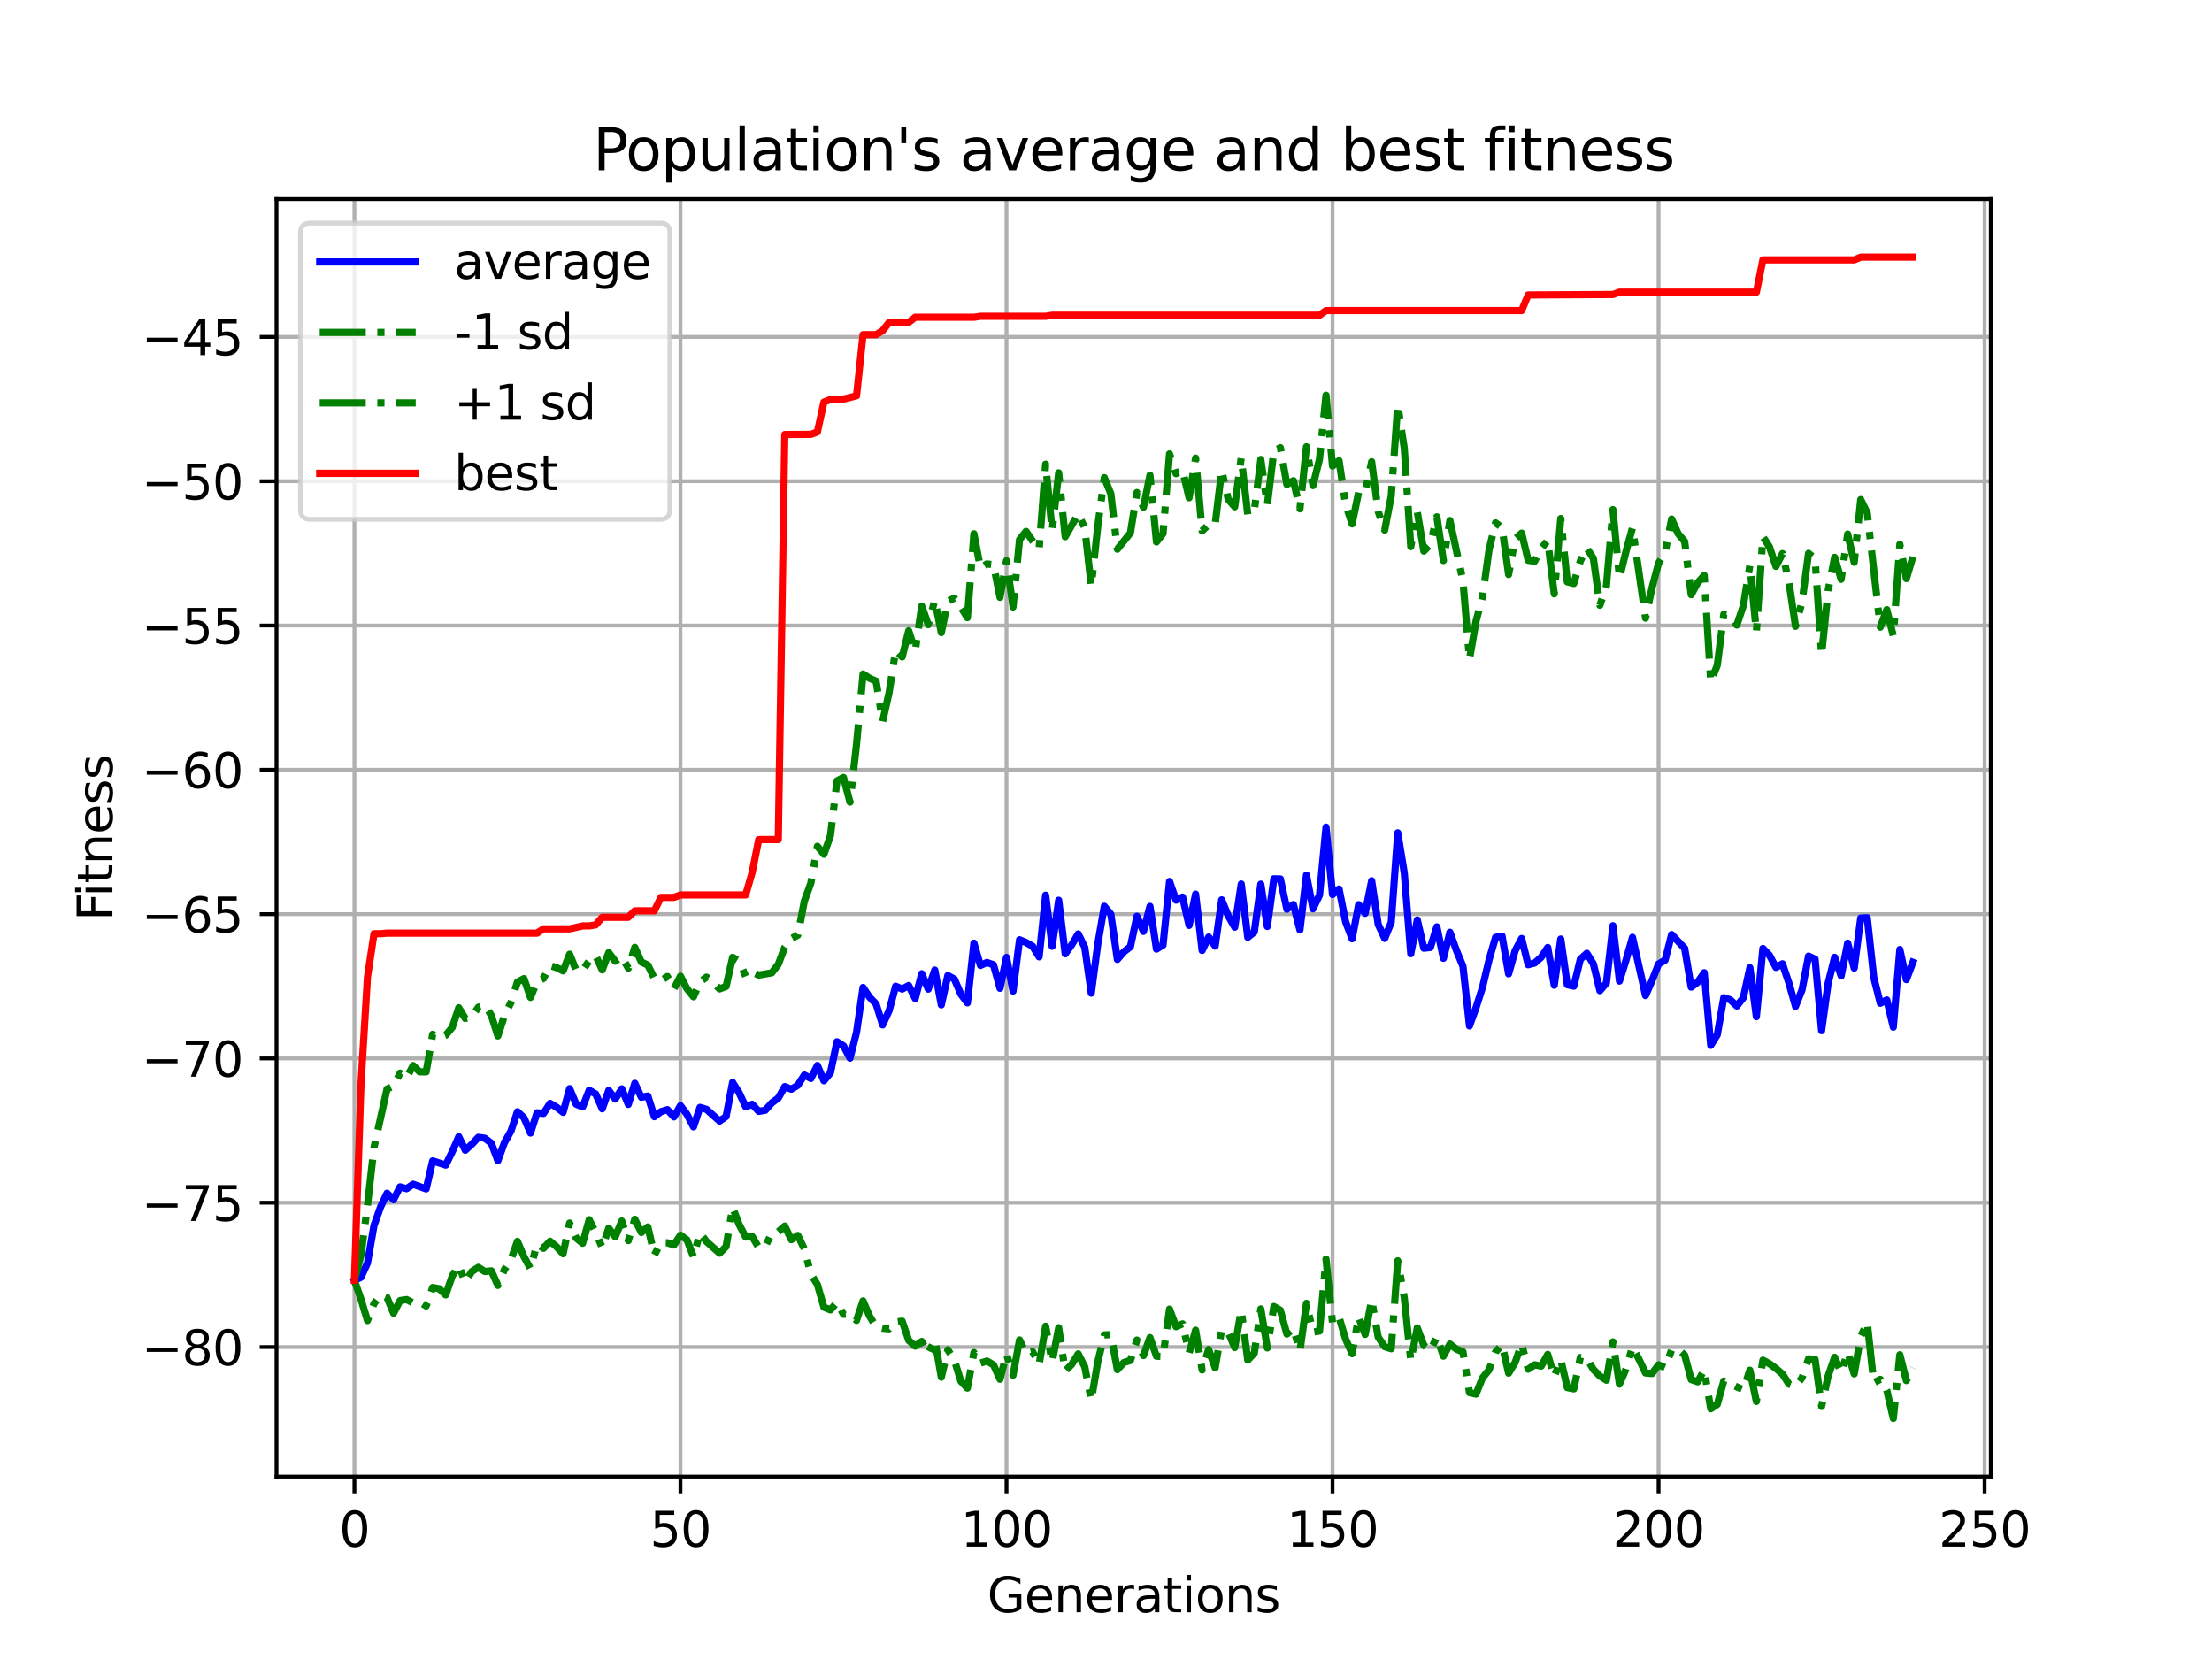 <?xml version="1.0" encoding="utf-8" standalone="no"?>
<!DOCTYPE svg PUBLIC "-//W3C//DTD SVG 1.1//EN"
  "http://www.w3.org/Graphics/SVG/1.1/DTD/svg11.dtd">
<svg xmlns:xlink="http://www.w3.org/1999/xlink" width="460.8pt" height="345.6pt" viewBox="0 0 460.8 345.6" xmlns="http://www.w3.org/2000/svg" version="1.1">
 <defs>
  <style type="text/css">*{stroke-linejoin: round; stroke-linecap: butt}</style>
 </defs>
 <g id="figure_1">
  <g id="patch_1">
   <path d="M 0 345.6 
L 460.8 345.6 
L 460.8 0 
L 0 0 
z
" style="fill: #ffffff"/>
  </g>
  <g id="axes_1">
   <g id="patch_2">
    <path d="M 57.6 307.584 
L 414.72 307.584 
L 414.72 41.472 
L 57.6 41.472 
z
" style="fill: #ffffff"/>
   </g>
   <g id="matplotlib.axis_1">
    <g id="xtick_1">
     <g id="line2d_1">
      <path d="M 73.833 307.584 
L 73.833 41.472 
" clip-path="url(#pff32ad8983)" style="fill: none; stroke: #b0b0b0; stroke-width: 0.8; stroke-linecap: square"/>
     </g>
     <g id="line2d_2">
      <defs>
       <path id="mdb44a0eff0" d="M 0 0 
L 0 3.5 
" style="stroke: #000000; stroke-width: 0.8"/>
      </defs>
      <g>
       <use xlink:href="#mdb44a0eff0" x="73.833" y="307.584" style="stroke: #000000; stroke-width: 0.8"/>
      </g>
     </g>
     <g id="text_1">
      <!-- 0 -->
      <g transform="translate(70.651 322.182) scale(0.1 -0.1)">
       <defs>
        <path id="DejaVuSans-30" d="M 2034 4250 
Q 1547 4250 1301 3770 
Q 1056 3291 1056 2328 
Q 1056 1369 1301 889 
Q 1547 409 2034 409 
Q 2525 409 2770 889 
Q 3016 1369 3016 2328 
Q 3016 3291 2770 3770 
Q 2525 4250 2034 4250 
z
M 2034 4750 
Q 2819 4750 3233 4129 
Q 3647 3509 3647 2328 
Q 3647 1150 3233 529 
Q 2819 -91 2034 -91 
Q 1250 -91 836 529 
Q 422 1150 422 2328 
Q 422 3509 836 4129 
Q 1250 4750 2034 4750 
z
" transform="scale(0.016)"/>
       </defs>
       <use xlink:href="#DejaVuSans-30"/>
      </g>
     </g>
    </g>
    <g id="xtick_2">
     <g id="line2d_3">
      <path d="M 141.752 307.584 
L 141.752 41.472 
" clip-path="url(#pff32ad8983)" style="fill: none; stroke: #b0b0b0; stroke-width: 0.8; stroke-linecap: square"/>
     </g>
     <g id="line2d_4">
      <g>
       <use xlink:href="#mdb44a0eff0" x="141.752" y="307.584" style="stroke: #000000; stroke-width: 0.8"/>
      </g>
     </g>
     <g id="text_2">
      <!-- 50 -->
      <g transform="translate(135.39 322.182) scale(0.1 -0.1)">
       <defs>
        <path id="DejaVuSans-35" d="M 691 4666 
L 3169 4666 
L 3169 4134 
L 1269 4134 
L 1269 2991 
Q 1406 3038 1543 3061 
Q 1681 3084 1819 3084 
Q 2600 3084 3056 2656 
Q 3513 2228 3513 1497 
Q 3513 744 3044 326 
Q 2575 -91 1722 -91 
Q 1428 -91 1123 -41 
Q 819 9 494 109 
L 494 744 
Q 775 591 1075 516 
Q 1375 441 1709 441 
Q 2250 441 2565 725 
Q 2881 1009 2881 1497 
Q 2881 1984 2565 2268 
Q 2250 2553 1709 2553 
Q 1456 2553 1204 2497 
Q 953 2441 691 2322 
L 691 4666 
z
" transform="scale(0.016)"/>
       </defs>
       <use xlink:href="#DejaVuSans-35"/>
       <use xlink:href="#DejaVuSans-30" x="63.623"/>
      </g>
     </g>
    </g>
    <g id="xtick_3">
     <g id="line2d_5">
      <path d="M 209.671 307.584 
L 209.671 41.472 
" clip-path="url(#pff32ad8983)" style="fill: none; stroke: #b0b0b0; stroke-width: 0.8; stroke-linecap: square"/>
     </g>
     <g id="line2d_6">
      <g>
       <use xlink:href="#mdb44a0eff0" x="209.671" y="307.584" style="stroke: #000000; stroke-width: 0.8"/>
      </g>
     </g>
     <g id="text_3">
      <!-- 100 -->
      <g transform="translate(200.128 322.182) scale(0.1 -0.1)">
       <defs>
        <path id="DejaVuSans-31" d="M 794 531 
L 1825 531 
L 1825 4091 
L 703 3866 
L 703 4441 
L 1819 4666 
L 2450 4666 
L 2450 531 
L 3481 531 
L 3481 0 
L 794 0 
L 794 531 
z
" transform="scale(0.016)"/>
       </defs>
       <use xlink:href="#DejaVuSans-31"/>
       <use xlink:href="#DejaVuSans-30" x="63.623"/>
       <use xlink:href="#DejaVuSans-30" x="127.246"/>
      </g>
     </g>
    </g>
    <g id="xtick_4">
     <g id="line2d_7">
      <path d="M 277.591 307.584 
L 277.591 41.472 
" clip-path="url(#pff32ad8983)" style="fill: none; stroke: #b0b0b0; stroke-width: 0.8; stroke-linecap: square"/>
     </g>
     <g id="line2d_8">
      <g>
       <use xlink:href="#mdb44a0eff0" x="277.591" y="307.584" style="stroke: #000000; stroke-width: 0.8"/>
      </g>
     </g>
     <g id="text_4">
      <!-- 150 -->
      <g transform="translate(268.047 322.182) scale(0.1 -0.1)">
       <use xlink:href="#DejaVuSans-31"/>
       <use xlink:href="#DejaVuSans-35" x="63.623"/>
       <use xlink:href="#DejaVuSans-30" x="127.246"/>
      </g>
     </g>
    </g>
    <g id="xtick_5">
     <g id="line2d_9">
      <path d="M 345.51 307.584 
L 345.51 41.472 
" clip-path="url(#pff32ad8983)" style="fill: none; stroke: #b0b0b0; stroke-width: 0.8; stroke-linecap: square"/>
     </g>
     <g id="line2d_10">
      <g>
       <use xlink:href="#mdb44a0eff0" x="345.51" y="307.584" style="stroke: #000000; stroke-width: 0.8"/>
      </g>
     </g>
     <g id="text_5">
      <!-- 200 -->
      <g transform="translate(335.966 322.182) scale(0.1 -0.1)">
       <defs>
        <path id="DejaVuSans-32" d="M 1228 531 
L 3431 531 
L 3431 0 
L 469 0 
L 469 531 
Q 828 903 1448 1529 
Q 2069 2156 2228 2338 
Q 2531 2678 2651 2914 
Q 2772 3150 2772 3378 
Q 2772 3750 2511 3984 
Q 2250 4219 1831 4219 
Q 1534 4219 1204 4116 
Q 875 4013 500 3803 
L 500 4441 
Q 881 4594 1212 4672 
Q 1544 4750 1819 4750 
Q 2544 4750 2975 4387 
Q 3406 4025 3406 3419 
Q 3406 3131 3298 2873 
Q 3191 2616 2906 2266 
Q 2828 2175 2409 1742 
Q 1991 1309 1228 531 
z
" transform="scale(0.016)"/>
       </defs>
       <use xlink:href="#DejaVuSans-32"/>
       <use xlink:href="#DejaVuSans-30" x="63.623"/>
       <use xlink:href="#DejaVuSans-30" x="127.246"/>
      </g>
     </g>
    </g>
    <g id="xtick_6">
     <g id="line2d_11">
      <path d="M 413.43 307.584 
L 413.43 41.472 
" clip-path="url(#pff32ad8983)" style="fill: none; stroke: #b0b0b0; stroke-width: 0.8; stroke-linecap: square"/>
     </g>
     <g id="line2d_12">
      <g>
       <use xlink:href="#mdb44a0eff0" x="413.43" y="307.584" style="stroke: #000000; stroke-width: 0.8"/>
      </g>
     </g>
     <g id="text_6">
      <!-- 250 -->
      <g transform="translate(403.886 322.182) scale(0.1 -0.1)">
       <use xlink:href="#DejaVuSans-32"/>
       <use xlink:href="#DejaVuSans-35" x="63.623"/>
       <use xlink:href="#DejaVuSans-30" x="127.246"/>
      </g>
     </g>
    </g>
    <g id="text_7">
     <!-- Generations -->
     <g transform="translate(205.662 335.861) scale(0.1 -0.1)">
      <defs>
       <path id="DejaVuSans-47" d="M 3809 666 
L 3809 1919 
L 2778 1919 
L 2778 2438 
L 4434 2438 
L 4434 434 
Q 4069 175 3628 42 
Q 3188 -91 2688 -91 
Q 1594 -91 976 548 
Q 359 1188 359 2328 
Q 359 3472 976 4111 
Q 1594 4750 2688 4750 
Q 3144 4750 3555 4637 
Q 3966 4525 4313 4306 
L 4313 3634 
Q 3963 3931 3569 4081 
Q 3175 4231 2741 4231 
Q 1884 4231 1454 3753 
Q 1025 3275 1025 2328 
Q 1025 1384 1454 906 
Q 1884 428 2741 428 
Q 3075 428 3337 486 
Q 3600 544 3809 666 
z
" transform="scale(0.016)"/>
       <path id="DejaVuSans-65" d="M 3597 1894 
L 3597 1613 
L 953 1613 
Q 991 1019 1311 708 
Q 1631 397 2203 397 
Q 2534 397 2845 478 
Q 3156 559 3463 722 
L 3463 178 
Q 3153 47 2828 -22 
Q 2503 -91 2169 -91 
Q 1331 -91 842 396 
Q 353 884 353 1716 
Q 353 2575 817 3079 
Q 1281 3584 2069 3584 
Q 2775 3584 3186 3129 
Q 3597 2675 3597 1894 
z
M 3022 2063 
Q 3016 2534 2758 2815 
Q 2500 3097 2075 3097 
Q 1594 3097 1305 2825 
Q 1016 2553 972 2059 
L 3022 2063 
z
" transform="scale(0.016)"/>
       <path id="DejaVuSans-6e" d="M 3513 2113 
L 3513 0 
L 2938 0 
L 2938 2094 
Q 2938 2591 2744 2837 
Q 2550 3084 2163 3084 
Q 1697 3084 1428 2787 
Q 1159 2491 1159 1978 
L 1159 0 
L 581 0 
L 581 3500 
L 1159 3500 
L 1159 2956 
Q 1366 3272 1645 3428 
Q 1925 3584 2291 3584 
Q 2894 3584 3203 3211 
Q 3513 2838 3513 2113 
z
" transform="scale(0.016)"/>
       <path id="DejaVuSans-72" d="M 2631 2963 
Q 2534 3019 2420 3045 
Q 2306 3072 2169 3072 
Q 1681 3072 1420 2755 
Q 1159 2438 1159 1844 
L 1159 0 
L 581 0 
L 581 3500 
L 1159 3500 
L 1159 2956 
Q 1341 3275 1631 3429 
Q 1922 3584 2338 3584 
Q 2397 3584 2469 3576 
Q 2541 3569 2628 3553 
L 2631 2963 
z
" transform="scale(0.016)"/>
       <path id="DejaVuSans-61" d="M 2194 1759 
Q 1497 1759 1228 1600 
Q 959 1441 959 1056 
Q 959 750 1161 570 
Q 1363 391 1709 391 
Q 2188 391 2477 730 
Q 2766 1069 2766 1631 
L 2766 1759 
L 2194 1759 
z
M 3341 1997 
L 3341 0 
L 2766 0 
L 2766 531 
Q 2569 213 2275 61 
Q 1981 -91 1556 -91 
Q 1019 -91 701 211 
Q 384 513 384 1019 
Q 384 1609 779 1909 
Q 1175 2209 1959 2209 
L 2766 2209 
L 2766 2266 
Q 2766 2663 2505 2880 
Q 2244 3097 1772 3097 
Q 1472 3097 1187 3025 
Q 903 2953 641 2809 
L 641 3341 
Q 956 3463 1253 3523 
Q 1550 3584 1831 3584 
Q 2591 3584 2966 3190 
Q 3341 2797 3341 1997 
z
" transform="scale(0.016)"/>
       <path id="DejaVuSans-74" d="M 1172 4494 
L 1172 3500 
L 2356 3500 
L 2356 3053 
L 1172 3053 
L 1172 1153 
Q 1172 725 1289 603 
Q 1406 481 1766 481 
L 2356 481 
L 2356 0 
L 1766 0 
Q 1100 0 847 248 
Q 594 497 594 1153 
L 594 3053 
L 172 3053 
L 172 3500 
L 594 3500 
L 594 4494 
L 1172 4494 
z
" transform="scale(0.016)"/>
       <path id="DejaVuSans-69" d="M 603 3500 
L 1178 3500 
L 1178 0 
L 603 0 
L 603 3500 
z
M 603 4863 
L 1178 4863 
L 1178 4134 
L 603 4134 
L 603 4863 
z
" transform="scale(0.016)"/>
       <path id="DejaVuSans-6f" d="M 1959 3097 
Q 1497 3097 1228 2736 
Q 959 2375 959 1747 
Q 959 1119 1226 758 
Q 1494 397 1959 397 
Q 2419 397 2687 759 
Q 2956 1122 2956 1747 
Q 2956 2369 2687 2733 
Q 2419 3097 1959 3097 
z
M 1959 3584 
Q 2709 3584 3137 3096 
Q 3566 2609 3566 1747 
Q 3566 888 3137 398 
Q 2709 -91 1959 -91 
Q 1206 -91 779 398 
Q 353 888 353 1747 
Q 353 2609 779 3096 
Q 1206 3584 1959 3584 
z
" transform="scale(0.016)"/>
       <path id="DejaVuSans-73" d="M 2834 3397 
L 2834 2853 
Q 2591 2978 2328 3040 
Q 2066 3103 1784 3103 
Q 1356 3103 1142 2972 
Q 928 2841 928 2578 
Q 928 2378 1081 2264 
Q 1234 2150 1697 2047 
L 1894 2003 
Q 2506 1872 2764 1633 
Q 3022 1394 3022 966 
Q 3022 478 2636 193 
Q 2250 -91 1575 -91 
Q 1294 -91 989 -36 
Q 684 19 347 128 
L 347 722 
Q 666 556 975 473 
Q 1284 391 1588 391 
Q 1994 391 2212 530 
Q 2431 669 2431 922 
Q 2431 1156 2273 1281 
Q 2116 1406 1581 1522 
L 1381 1569 
Q 847 1681 609 1914 
Q 372 2147 372 2553 
Q 372 3047 722 3315 
Q 1072 3584 1716 3584 
Q 2034 3584 2315 3537 
Q 2597 3491 2834 3397 
z
" transform="scale(0.016)"/>
      </defs>
      <use xlink:href="#DejaVuSans-47"/>
      <use xlink:href="#DejaVuSans-65" x="77.49"/>
      <use xlink:href="#DejaVuSans-6e" x="139.014"/>
      <use xlink:href="#DejaVuSans-65" x="202.393"/>
      <use xlink:href="#DejaVuSans-72" x="263.916"/>
      <use xlink:href="#DejaVuSans-61" x="305.029"/>
      <use xlink:href="#DejaVuSans-74" x="366.309"/>
      <use xlink:href="#DejaVuSans-69" x="405.518"/>
      <use xlink:href="#DejaVuSans-6f" x="433.301"/>
      <use xlink:href="#DejaVuSans-6e" x="494.482"/>
      <use xlink:href="#DejaVuSans-73" x="557.861"/>
     </g>
    </g>
   </g>
   <g id="matplotlib.axis_2">
    <g id="ytick_1">
     <g id="line2d_13">
      <path d="M 57.6 280.61 
L 414.72 280.61 
" clip-path="url(#pff32ad8983)" style="fill: none; stroke: #b0b0b0; stroke-width: 0.8; stroke-linecap: square"/>
     </g>
     <g id="line2d_14">
      <defs>
       <path id="mfe8481d507" d="M 0 0 
L -3.5 0 
" style="stroke: #000000; stroke-width: 0.8"/>
      </defs>
      <g>
       <use xlink:href="#mfe8481d507" x="57.6" y="280.61" style="stroke: #000000; stroke-width: 0.8"/>
      </g>
     </g>
     <g id="text_8">
      <!-- −80 -->
      <g transform="translate(29.495 284.409) scale(0.1 -0.1)">
       <defs>
        <path id="DejaVuSans-2212" d="M 678 2272 
L 4684 2272 
L 4684 1741 
L 678 1741 
L 678 2272 
z
" transform="scale(0.016)"/>
        <path id="DejaVuSans-38" d="M 2034 2216 
Q 1584 2216 1326 1975 
Q 1069 1734 1069 1313 
Q 1069 891 1326 650 
Q 1584 409 2034 409 
Q 2484 409 2743 651 
Q 3003 894 3003 1313 
Q 3003 1734 2745 1975 
Q 2488 2216 2034 2216 
z
M 1403 2484 
Q 997 2584 770 2862 
Q 544 3141 544 3541 
Q 544 4100 942 4425 
Q 1341 4750 2034 4750 
Q 2731 4750 3128 4425 
Q 3525 4100 3525 3541 
Q 3525 3141 3298 2862 
Q 3072 2584 2669 2484 
Q 3125 2378 3379 2068 
Q 3634 1759 3634 1313 
Q 3634 634 3220 271 
Q 2806 -91 2034 -91 
Q 1263 -91 848 271 
Q 434 634 434 1313 
Q 434 1759 690 2068 
Q 947 2378 1403 2484 
z
M 1172 3481 
Q 1172 3119 1398 2916 
Q 1625 2713 2034 2713 
Q 2441 2713 2670 2916 
Q 2900 3119 2900 3481 
Q 2900 3844 2670 4047 
Q 2441 4250 2034 4250 
Q 1625 4250 1398 4047 
Q 1172 3844 1172 3481 
z
" transform="scale(0.016)"/>
       </defs>
       <use xlink:href="#DejaVuSans-2212"/>
       <use xlink:href="#DejaVuSans-38" x="83.789"/>
       <use xlink:href="#DejaVuSans-30" x="147.412"/>
      </g>
     </g>
    </g>
    <g id="ytick_2">
     <g id="line2d_15">
      <path d="M 57.6 250.55 
L 414.72 250.55 
" clip-path="url(#pff32ad8983)" style="fill: none; stroke: #b0b0b0; stroke-width: 0.8; stroke-linecap: square"/>
     </g>
     <g id="line2d_16">
      <g>
       <use xlink:href="#mfe8481d507" x="57.6" y="250.55" style="stroke: #000000; stroke-width: 0.8"/>
      </g>
     </g>
     <g id="text_9">
      <!-- −75 -->
      <g transform="translate(29.495 254.349) scale(0.1 -0.1)">
       <defs>
        <path id="DejaVuSans-37" d="M 525 4666 
L 3525 4666 
L 3525 4397 
L 1831 0 
L 1172 0 
L 2766 4134 
L 525 4134 
L 525 4666 
z
" transform="scale(0.016)"/>
       </defs>
       <use xlink:href="#DejaVuSans-2212"/>
       <use xlink:href="#DejaVuSans-37" x="83.789"/>
       <use xlink:href="#DejaVuSans-35" x="147.412"/>
      </g>
     </g>
    </g>
    <g id="ytick_3">
     <g id="line2d_17">
      <path d="M 57.6 220.49 
L 414.72 220.49 
" clip-path="url(#pff32ad8983)" style="fill: none; stroke: #b0b0b0; stroke-width: 0.8; stroke-linecap: square"/>
     </g>
     <g id="line2d_18">
      <g>
       <use xlink:href="#mfe8481d507" x="57.6" y="220.49" style="stroke: #000000; stroke-width: 0.8"/>
      </g>
     </g>
     <g id="text_10">
      <!-- −70 -->
      <g transform="translate(29.495 224.289) scale(0.1 -0.1)">
       <use xlink:href="#DejaVuSans-2212"/>
       <use xlink:href="#DejaVuSans-37" x="83.789"/>
       <use xlink:href="#DejaVuSans-30" x="147.412"/>
      </g>
     </g>
    </g>
    <g id="ytick_4">
     <g id="line2d_19">
      <path d="M 57.6 190.43 
L 414.72 190.43 
" clip-path="url(#pff32ad8983)" style="fill: none; stroke: #b0b0b0; stroke-width: 0.8; stroke-linecap: square"/>
     </g>
     <g id="line2d_20">
      <g>
       <use xlink:href="#mfe8481d507" x="57.6" y="190.43" style="stroke: #000000; stroke-width: 0.8"/>
      </g>
     </g>
     <g id="text_11">
      <!-- −65 -->
      <g transform="translate(29.495 194.229) scale(0.1 -0.1)">
       <defs>
        <path id="DejaVuSans-36" d="M 2113 2584 
Q 1688 2584 1439 2293 
Q 1191 2003 1191 1497 
Q 1191 994 1439 701 
Q 1688 409 2113 409 
Q 2538 409 2786 701 
Q 3034 994 3034 1497 
Q 3034 2003 2786 2293 
Q 2538 2584 2113 2584 
z
M 3366 4563 
L 3366 3988 
Q 3128 4100 2886 4159 
Q 2644 4219 2406 4219 
Q 1781 4219 1451 3797 
Q 1122 3375 1075 2522 
Q 1259 2794 1537 2939 
Q 1816 3084 2150 3084 
Q 2853 3084 3261 2657 
Q 3669 2231 3669 1497 
Q 3669 778 3244 343 
Q 2819 -91 2113 -91 
Q 1303 -91 875 529 
Q 447 1150 447 2328 
Q 447 3434 972 4092 
Q 1497 4750 2381 4750 
Q 2619 4750 2861 4703 
Q 3103 4656 3366 4563 
z
" transform="scale(0.016)"/>
       </defs>
       <use xlink:href="#DejaVuSans-2212"/>
       <use xlink:href="#DejaVuSans-36" x="83.789"/>
       <use xlink:href="#DejaVuSans-35" x="147.412"/>
      </g>
     </g>
    </g>
    <g id="ytick_5">
     <g id="line2d_21">
      <path d="M 57.6 160.37 
L 414.72 160.37 
" clip-path="url(#pff32ad8983)" style="fill: none; stroke: #b0b0b0; stroke-width: 0.8; stroke-linecap: square"/>
     </g>
     <g id="line2d_22">
      <g>
       <use xlink:href="#mfe8481d507" x="57.6" y="160.37" style="stroke: #000000; stroke-width: 0.8"/>
      </g>
     </g>
     <g id="text_12">
      <!-- −60 -->
      <g transform="translate(29.495 164.169) scale(0.1 -0.1)">
       <use xlink:href="#DejaVuSans-2212"/>
       <use xlink:href="#DejaVuSans-36" x="83.789"/>
       <use xlink:href="#DejaVuSans-30" x="147.412"/>
      </g>
     </g>
    </g>
    <g id="ytick_6">
     <g id="line2d_23">
      <path d="M 57.6 130.31 
L 414.72 130.31 
" clip-path="url(#pff32ad8983)" style="fill: none; stroke: #b0b0b0; stroke-width: 0.8; stroke-linecap: square"/>
     </g>
     <g id="line2d_24">
      <g>
       <use xlink:href="#mfe8481d507" x="57.6" y="130.31" style="stroke: #000000; stroke-width: 0.8"/>
      </g>
     </g>
     <g id="text_13">
      <!-- −55 -->
      <g transform="translate(29.495 134.109) scale(0.1 -0.1)">
       <use xlink:href="#DejaVuSans-2212"/>
       <use xlink:href="#DejaVuSans-35" x="83.789"/>
       <use xlink:href="#DejaVuSans-35" x="147.412"/>
      </g>
     </g>
    </g>
    <g id="ytick_7">
     <g id="line2d_25">
      <path d="M 57.6 100.25 
L 414.72 100.25 
" clip-path="url(#pff32ad8983)" style="fill: none; stroke: #b0b0b0; stroke-width: 0.8; stroke-linecap: square"/>
     </g>
     <g id="line2d_26">
      <g>
       <use xlink:href="#mfe8481d507" x="57.6" y="100.25" style="stroke: #000000; stroke-width: 0.8"/>
      </g>
     </g>
     <g id="text_14">
      <!-- −50 -->
      <g transform="translate(29.495 104.05) scale(0.1 -0.1)">
       <use xlink:href="#DejaVuSans-2212"/>
       <use xlink:href="#DejaVuSans-35" x="83.789"/>
       <use xlink:href="#DejaVuSans-30" x="147.412"/>
      </g>
     </g>
    </g>
    <g id="ytick_8">
     <g id="line2d_27">
      <path d="M 57.6 70.19 
L 414.72 70.19 
" clip-path="url(#pff32ad8983)" style="fill: none; stroke: #b0b0b0; stroke-width: 0.8; stroke-linecap: square"/>
     </g>
     <g id="line2d_28">
      <g>
       <use xlink:href="#mfe8481d507" x="57.6" y="70.19" style="stroke: #000000; stroke-width: 0.8"/>
      </g>
     </g>
     <g id="text_15">
      <!-- −45 -->
      <g transform="translate(29.495 73.99) scale(0.1 -0.1)">
       <defs>
        <path id="DejaVuSans-34" d="M 2419 4116 
L 825 1625 
L 2419 1625 
L 2419 4116 
z
M 2253 4666 
L 3047 4666 
L 3047 1625 
L 3713 1625 
L 3713 1100 
L 3047 1100 
L 3047 0 
L 2419 0 
L 2419 1100 
L 313 1100 
L 313 1709 
L 2253 4666 
z
" transform="scale(0.016)"/>
       </defs>
       <use xlink:href="#DejaVuSans-2212"/>
       <use xlink:href="#DejaVuSans-34" x="83.789"/>
       <use xlink:href="#DejaVuSans-35" x="147.412"/>
      </g>
     </g>
    </g>
    <g id="text_16">
     <!-- Fitness -->
     <g transform="translate(23.416 191.845) rotate(-90) scale(0.1 -0.1)">
      <defs>
       <path id="DejaVuSans-46" d="M 628 4666 
L 3309 4666 
L 3309 4134 
L 1259 4134 
L 1259 2759 
L 3109 2759 
L 3109 2228 
L 1259 2228 
L 1259 0 
L 628 0 
L 628 4666 
z
" transform="scale(0.016)"/>
      </defs>
      <use xlink:href="#DejaVuSans-46"/>
      <use xlink:href="#DejaVuSans-69" x="50.27"/>
      <use xlink:href="#DejaVuSans-74" x="78.053"/>
      <use xlink:href="#DejaVuSans-6e" x="117.262"/>
      <use xlink:href="#DejaVuSans-65" x="180.641"/>
      <use xlink:href="#DejaVuSans-73" x="242.164"/>
      <use xlink:href="#DejaVuSans-73" x="294.264"/>
     </g>
    </g>
   </g>
   <g id="line2d_29">
    <path d="M 73.833 266.74 
L 75.191 266.083 
L 76.55 263.112 
L 77.908 255.302 
L 79.266 251.466 
L 80.625 248.573 
L 81.983 249.915 
L 83.341 247.245 
L 84.7 247.627 
L 86.058 246.695 
L 88.775 247.673 
L 90.133 241.836 
L 92.85 242.709 
L 94.209 239.919 
L 95.567 236.786 
L 96.925 239.611 
L 98.284 238.374 
L 99.642 236.921 
L 101 237.119 
L 102.359 238.145 
L 103.717 241.791 
L 105.076 238.05 
L 106.434 235.638 
L 107.792 231.582 
L 109.151 232.834 
L 110.509 236.029 
L 111.868 231.812 
L 113.226 231.937 
L 114.584 229.855 
L 115.943 230.646 
L 117.301 231.713 
L 118.66 226.781 
L 120.018 230.017 
L 121.376 230.582 
L 122.735 227.117 
L 124.093 227.897 
L 125.451 230.985 
L 126.81 227.154 
L 128.168 228.944 
L 129.527 226.825 
L 130.885 230.068 
L 132.243 225.67 
L 133.602 228.574 
L 134.96 228.32 
L 136.319 232.622 
L 137.677 231.58 
L 139.035 231.158 
L 140.394 232.667 
L 141.752 230.324 
L 143.11 232.127 
L 144.469 234.737 
L 145.827 230.688 
L 147.186 231.1 
L 149.902 233.538 
L 151.261 232.584 
L 152.619 225.483 
L 153.978 227.663 
L 155.336 230.547 
L 156.694 230.046 
L 158.053 231.511 
L 159.411 231.287 
L 160.77 229.755 
L 162.128 228.742 
L 163.486 226.359 
L 164.845 226.9 
L 166.203 226.079 
L 167.561 223.947 
L 168.92 224.669 
L 170.278 221.953 
L 171.637 225.143 
L 172.995 223.497 
L 174.353 217.011 
L 175.712 217.88 
L 177.07 220.432 
L 178.429 215.069 
L 179.787 205.706 
L 181.145 207.734 
L 182.504 209.15 
L 183.862 213.506 
L 185.22 210.534 
L 186.579 205.442 
L 187.937 206.04 
L 189.296 205.306 
L 190.654 208.015 
L 192.012 202.844 
L 193.371 206.049 
L 194.729 202.084 
L 196.088 209.335 
L 197.446 203.219 
L 198.804 203.956 
L 200.163 207.103 
L 201.521 208.912 
L 202.88 196.474 
L 204.238 201.116 
L 205.596 200.504 
L 206.955 200.975 
L 208.313 205.881 
L 209.671 199.447 
L 211.03 206.463 
L 212.388 195.767 
L 213.747 196.331 
L 215.105 197.128 
L 216.463 199.326 
L 217.822 186.487 
L 219.18 197.127 
L 220.539 187.542 
L 221.897 198.706 
L 223.255 196.828 
L 224.614 194.551 
L 225.972 197.341 
L 227.33 206.891 
L 228.689 196.651 
L 230.047 188.796 
L 231.406 190.444 
L 232.764 199.866 
L 234.122 198.287 
L 235.481 197.222 
L 236.839 190.88 
L 238.198 194.033 
L 239.556 188.823 
L 240.914 197.713 
L 242.273 196.878 
L 243.631 183.629 
L 244.99 187.527 
L 246.348 186.879 
L 247.706 192.778 
L 249.065 186.268 
L 250.423 197.996 
L 251.781 195.204 
L 253.14 197.086 
L 254.498 187.46 
L 255.857 190.773 
L 257.215 193.151 
L 258.573 184.163 
L 259.932 195.262 
L 261.29 194.154 
L 262.649 184.189 
L 264.007 193.002 
L 265.365 183.07 
L 266.724 183.108 
L 268.082 189.412 
L 269.44 188.431 
L 270.799 193.731 
L 272.157 182.29 
L 273.516 189.327 
L 274.874 186.475 
L 276.232 172.311 
L 277.591 186.349 
L 278.949 185.2 
L 280.308 192.011 
L 281.666 195.569 
L 283.024 188.459 
L 284.383 190.259 
L 285.741 183.481 
L 287.1 192.553 
L 288.458 195.49 
L 289.816 192.153 
L 291.175 173.504 
L 292.533 181.849 
L 293.891 198.672 
L 295.25 191.639 
L 296.608 197.521 
L 297.967 197.38 
L 299.325 193.077 
L 300.683 199.64 
L 302.042 194.213 
L 303.4 197.981 
L 304.759 201.295 
L 306.117 213.718 
L 307.475 209.932 
L 308.834 205.678 
L 310.192 199.963 
L 311.55 195.274 
L 312.909 195.005 
L 314.267 202.875 
L 315.626 198.052 
L 316.984 195.507 
L 318.342 200.972 
L 319.701 200.614 
L 321.059 199.41 
L 322.418 197.376 
L 323.776 205.251 
L 325.134 195.619 
L 326.493 205.129 
L 327.851 205.44 
L 329.21 199.833 
L 330.568 198.589 
L 331.926 200.791 
L 333.285 206.373 
L 334.643 204.781 
L 336.001 192.85 
L 337.36 204.378 
L 338.718 200.042 
L 340.077 195.267 
L 342.793 207.388 
L 344.152 204.276 
L 345.51 200.822 
L 346.869 200.011 
L 348.227 194.681 
L 350.944 197.54 
L 352.302 205.634 
L 353.66 204.615 
L 355.019 202.626 
L 356.377 217.765 
L 357.736 215.577 
L 359.094 207.833 
L 360.452 208.282 
L 361.811 209.569 
L 363.169 207.843 
L 364.528 201.592 
L 365.886 211.794 
L 367.244 197.581 
L 368.603 198.992 
L 369.961 201.531 
L 371.32 200.78 
L 372.678 204.829 
L 374.036 209.637 
L 375.395 206.208 
L 376.753 199.171 
L 378.111 199.802 
L 379.47 214.707 
L 380.828 204.834 
L 382.187 199.424 
L 383.545 203.297 
L 384.903 196.475 
L 386.262 201.674 
L 387.62 191.253 
L 388.979 191.18 
L 390.337 203.617 
L 391.695 208.993 
L 393.054 208.304 
L 394.412 213.973 
L 395.77 197.801 
L 397.129 204.065 
L 398.487 200.467 
L 398.487 200.467 
" clip-path="url(#pff32ad8983)" style="fill: none; stroke: #0000ff; stroke-width: 1.5; stroke-linecap: square"/>
   </g>
   <g id="line2d_30">
    <path d="M 73.833 266.74 
L 75.191 270.632 
L 76.55 275.107 
L 77.908 271.571 
L 79.266 269.778 
L 80.625 270.285 
L 81.983 273.576 
L 83.341 270.935 
L 84.7 270.724 
L 86.058 271.411 
L 87.417 271.18 
L 88.775 272.054 
L 90.133 268.211 
L 91.492 268.462 
L 92.85 269.754 
L 94.209 265.821 
L 95.567 263.645 
L 96.925 267.06 
L 98.284 264.888 
L 99.642 264.009 
L 101 264.882 
L 102.359 264.741 
L 103.717 267.771 
L 105.076 264.491 
L 106.434 262.435 
L 107.792 258.588 
L 109.151 261.807 
L 110.509 264.276 
L 111.868 259.155 
L 113.226 260.046 
L 114.584 258.569 
L 115.943 259.718 
L 117.301 261.181 
L 118.66 254.786 
L 120.018 257.903 
L 121.376 258.997 
L 122.735 254.078 
L 124.093 256.727 
L 125.451 259.921 
L 126.81 255.862 
L 128.168 257.648 
L 129.527 254.366 
L 130.885 258.445 
L 132.243 253.988 
L 133.602 256.749 
L 134.96 255.597 
L 136.319 261.443 
L 137.677 258.859 
L 139.035 258.896 
L 140.394 259.359 
L 141.752 257.3 
L 143.11 258.287 
L 144.469 261.831 
L 145.827 256.829 
L 147.186 258.647 
L 149.902 261.065 
L 151.261 259.684 
L 152.619 251.539 
L 153.978 255.093 
L 155.336 257.694 
L 156.694 257.58 
L 158.053 259.897 
L 159.411 259.692 
L 160.77 256.85 
L 162.128 256.6 
L 163.486 255.414 
L 164.845 258.253 
L 166.203 257.364 
L 167.561 260.183 
L 168.92 265.385 
L 170.278 267.603 
L 171.637 272.324 
L 172.995 272.877 
L 174.353 271.331 
L 175.712 273.798 
L 177.07 273.757 
L 178.429 275.07 
L 179.787 271.002 
L 181.145 274.168 
L 182.504 276.413 
L 183.862 276.697 
L 185.22 276.816 
L 186.579 275.4 
L 187.937 275.222 
L 189.296 279.224 
L 190.654 280.425 
L 192.012 279.443 
L 193.371 281.97 
L 194.729 279.118 
L 196.088 286.889 
L 197.446 281.184 
L 198.804 283.319 
L 200.163 287.734 
L 201.521 289.163 
L 202.88 281.751 
L 204.238 283.958 
L 205.596 283.531 
L 206.955 284.313 
L 208.313 287.317 
L 209.671 282.086 
L 211.03 286.481 
L 212.388 279.135 
L 213.747 281.956 
L 215.105 281.577 
L 216.463 284.246 
L 217.822 276.274 
L 219.18 283.722 
L 220.539 276.586 
L 221.897 285.602 
L 223.255 284.224 
L 224.614 282.03 
L 225.972 284.723 
L 227.33 291.686 
L 228.689 283.698 
L 230.047 278.09 
L 231.406 278.023 
L 232.764 285.325 
L 234.122 283.834 
L 235.481 283.416 
L 236.839 279.156 
L 238.198 282.392 
L 239.556 278.649 
L 240.914 282.522 
L 242.273 282.574 
L 243.631 272.708 
L 244.99 276.378 
L 246.348 275.784 
L 247.706 281.86 
L 249.065 277.105 
L 250.423 285.39 
L 251.781 281.12 
L 253.14 284.944 
L 254.498 276.992 
L 255.857 277.51 
L 257.215 280.723 
L 258.573 272.975 
L 259.932 283.329 
L 261.29 281.901 
L 262.649 272.671 
L 264.007 280.797 
L 265.365 272.163 
L 266.724 272.957 
L 268.082 277.906 
L 269.44 276.729 
L 270.799 281.462 
L 272.157 271.513 
L 273.516 277.5 
L 274.874 277.281 
L 276.232 262.285 
L 277.591 275.611 
L 278.949 274.422 
L 280.308 278.938 
L 281.666 281.998 
L 283.024 274.349 
L 284.383 277.986 
L 285.741 270.778 
L 287.1 278.539 
L 288.458 280.544 
L 289.816 280.967 
L 291.175 262.651 
L 292.533 270.315 
L 293.891 283.465 
L 295.25 276.611 
L 296.608 280.24 
L 297.967 281.353 
L 299.325 278.494 
L 300.683 282.513 
L 302.042 279.991 
L 303.4 281.053 
L 304.759 281.599 
L 306.117 290.106 
L 307.475 290.413 
L 308.834 287.032 
L 310.192 285.374 
L 311.55 281.629 
L 312.909 280.114 
L 314.267 286.061 
L 315.626 283.83 
L 316.984 279.95 
L 318.342 285.226 
L 319.701 284.313 
L 321.059 284.581 
L 322.418 282.14 
L 323.776 286.783 
L 325.134 283.222 
L 326.493 289.055 
L 327.851 289.329 
L 329.21 282.79 
L 330.568 282.978 
L 331.926 285.274 
L 333.285 286.653 
L 334.643 287.52 
L 336.001 279.538 
L 337.36 288.333 
L 338.718 285.19 
L 340.077 280.58 
L 341.435 283.172 
L 342.793 286.01 
L 344.152 286.134 
L 345.51 284.321 
L 346.869 284.903 
L 348.227 281.241 
L 349.585 281.05 
L 350.944 282.289 
L 352.302 287.386 
L 353.66 287.848 
L 355.019 285.381 
L 356.377 293.471 
L 357.736 292.558 
L 359.094 287.693 
L 363.169 289.511 
L 364.528 285.437 
L 365.886 291.945 
L 367.244 283.345 
L 368.603 284.08 
L 369.961 285.073 
L 371.32 286.237 
L 372.678 288.338 
L 374.036 288.802 
L 375.395 287.022 
L 376.753 283.07 
L 378.111 283.187 
L 379.47 292.989 
L 380.828 286.65 
L 382.187 282.745 
L 383.545 285.922 
L 384.903 281.692 
L 386.262 286.205 
L 387.62 278.433 
L 388.979 275.501 
L 390.337 288.065 
L 391.695 287.339 
L 393.054 289.607 
L 394.412 295.488 
L 395.77 282.215 
L 397.129 287.6 
L 398.487 284.924 
L 398.487 284.924 
" clip-path="url(#pff32ad8983)" style="fill: none; stroke-dasharray: 9.6,2.4,1.5,2.4; stroke-dashoffset: 0; stroke: #008000; stroke-width: 1.5"/>
   </g>
   <g id="line2d_31">
    <path d="M 73.833 266.74 
L 75.191 261.534 
L 76.55 251.117 
L 77.908 239.034 
L 80.625 226.861 
L 81.983 226.253 
L 83.341 223.555 
L 84.7 224.53 
L 86.058 221.979 
L 87.417 223.285 
L 88.775 223.293 
L 90.133 215.462 
L 91.492 216.165 
L 92.85 215.663 
L 94.209 214.018 
L 95.567 209.928 
L 96.925 212.163 
L 98.284 211.86 
L 99.642 209.833 
L 101 209.355 
L 102.359 211.549 
L 103.717 215.811 
L 105.076 211.609 
L 106.434 208.842 
L 107.792 204.576 
L 109.151 203.862 
L 110.509 207.782 
L 111.868 204.469 
L 113.226 203.829 
L 114.584 201.141 
L 115.943 201.574 
L 117.301 202.246 
L 118.66 198.775 
L 120.018 202.132 
L 121.376 202.167 
L 122.735 200.156 
L 124.093 199.067 
L 125.451 202.05 
L 126.81 198.446 
L 128.168 200.241 
L 129.527 199.284 
L 130.885 201.691 
L 132.243 197.351 
L 133.602 200.398 
L 134.96 201.043 
L 136.319 203.801 
L 137.677 204.301 
L 139.035 203.42 
L 140.394 205.975 
L 141.752 203.349 
L 143.11 205.967 
L 144.469 207.642 
L 145.827 204.548 
L 147.186 203.554 
L 148.544 204.697 
L 149.902 206.011 
L 151.261 205.483 
L 152.619 199.428 
L 153.978 200.233 
L 155.336 203.4 
L 156.694 202.512 
L 158.053 203.125 
L 160.77 202.661 
L 162.128 200.885 
L 163.486 197.304 
L 164.845 195.547 
L 166.203 194.793 
L 167.561 187.711 
L 168.92 183.953 
L 170.278 176.304 
L 171.637 177.963 
L 172.995 174.116 
L 174.353 162.69 
L 175.712 161.962 
L 177.07 167.108 
L 178.429 155.068 
L 179.787 140.41 
L 181.145 141.301 
L 182.504 141.887 
L 183.862 150.314 
L 185.22 144.252 
L 186.579 135.484 
L 187.937 136.858 
L 189.296 131.389 
L 190.654 135.604 
L 192.012 126.245 
L 193.371 130.128 
L 194.729 125.05 
L 196.088 131.78 
L 197.446 125.255 
L 198.804 124.593 
L 200.163 126.473 
L 201.521 128.662 
L 202.88 111.196 
L 204.238 118.274 
L 205.596 117.476 
L 206.955 117.637 
L 208.313 124.445 
L 209.671 116.809 
L 211.03 126.444 
L 212.388 112.399 
L 213.747 110.707 
L 215.105 112.68 
L 216.463 114.407 
L 217.822 96.7 
L 219.18 110.531 
L 220.539 98.499 
L 221.897 111.811 
L 224.614 107.073 
L 225.972 109.959 
L 227.33 122.095 
L 228.689 109.604 
L 230.047 99.502 
L 231.406 102.865 
L 232.764 114.407 
L 235.481 111.029 
L 236.839 102.603 
L 238.198 105.674 
L 239.556 98.997 
L 240.914 112.904 
L 242.273 111.181 
L 243.631 94.55 
L 244.99 98.677 
L 246.348 97.973 
L 247.706 103.696 
L 249.065 95.431 
L 250.423 110.603 
L 251.781 109.287 
L 253.14 109.229 
L 254.498 97.928 
L 255.857 104.035 
L 257.215 105.579 
L 258.573 95.351 
L 259.932 107.195 
L 261.29 106.407 
L 262.649 95.707 
L 264.007 105.207 
L 265.365 93.976 
L 266.724 93.259 
L 268.082 100.918 
L 269.44 100.134 
L 270.799 106 
L 272.157 93.067 
L 273.516 101.154 
L 274.874 95.669 
L 276.232 82.338 
L 277.591 97.087 
L 278.949 95.979 
L 280.308 105.084 
L 281.666 109.14 
L 283.024 102.569 
L 284.383 102.532 
L 285.741 96.185 
L 287.1 106.567 
L 288.458 110.436 
L 289.816 103.339 
L 291.175 84.357 
L 292.533 93.384 
L 293.891 113.879 
L 295.25 106.667 
L 296.608 114.802 
L 297.967 113.406 
L 299.325 107.659 
L 300.683 116.767 
L 302.042 108.435 
L 304.759 120.991 
L 306.117 137.331 
L 307.475 129.45 
L 308.834 124.324 
L 310.192 114.552 
L 311.55 108.919 
L 312.909 109.896 
L 314.267 119.689 
L 315.626 112.273 
L 316.984 111.063 
L 318.342 116.717 
L 319.701 116.915 
L 321.059 114.238 
L 322.418 112.612 
L 323.776 123.718 
L 325.134 108.016 
L 326.493 121.202 
L 327.851 121.55 
L 329.21 116.876 
L 330.568 114.199 
L 331.926 116.308 
L 333.285 126.093 
L 334.643 122.042 
L 336.001 106.163 
L 337.36 120.424 
L 338.718 114.895 
L 340.077 109.953 
L 342.793 128.765 
L 344.152 122.418 
L 345.51 117.323 
L 346.869 115.118 
L 348.227 108.121 
L 349.585 111.176 
L 350.944 112.792 
L 352.302 123.883 
L 353.66 121.383 
L 355.019 119.871 
L 356.377 142.058 
L 357.736 138.596 
L 359.094 127.973 
L 360.452 128.274 
L 361.811 130.209 
L 363.169 126.175 
L 364.528 117.746 
L 365.886 131.643 
L 367.244 111.818 
L 368.603 113.905 
L 369.961 117.99 
L 371.32 115.322 
L 372.678 121.319 
L 374.036 130.472 
L 375.395 125.393 
L 376.753 115.271 
L 378.111 116.417 
L 379.47 136.424 
L 380.828 123.018 
L 382.187 116.103 
L 383.545 120.673 
L 384.903 111.258 
L 386.262 117.142 
L 387.62 104.074 
L 388.979 106.858 
L 391.695 130.647 
L 393.054 127.001 
L 394.412 132.457 
L 395.77 113.387 
L 397.129 120.53 
L 398.487 116.011 
L 398.487 116.011 
" clip-path="url(#pff32ad8983)" style="fill: none; stroke-dasharray: 9.6,2.4,1.5,2.4; stroke-dashoffset: 0; stroke: #008000; stroke-width: 1.5"/>
   </g>
   <g id="line2d_32">
    <path d="M 73.833 266.74 
L 75.191 225.933 
L 76.55 203.547 
L 77.908 194.509 
L 79.266 194.509 
L 80.625 194.39 
L 111.868 194.39 
L 113.226 193.498 
L 118.66 193.498 
L 121.376 192.888 
L 122.735 192.888 
L 124.093 192.665 
L 125.451 191.086 
L 130.885 191.086 
L 132.243 189.735 
L 136.319 189.735 
L 137.677 186.949 
L 140.394 186.949 
L 141.752 186.431 
L 155.336 186.431 
L 156.694 181.724 
L 158.053 174.901 
L 162.128 174.901 
L 163.486 90.515 
L 168.92 90.483 
L 170.278 89.978 
L 171.637 83.759 
L 172.995 83.231 
L 175.712 83.14 
L 178.429 82.459 
L 179.787 69.723 
L 182.504 69.723 
L 183.862 68.898 
L 185.22 67.164 
L 189.296 67.145 
L 190.654 66.09 
L 202.88 66.09 
L 204.238 65.894 
L 217.822 65.894 
L 219.18 65.67 
L 274.874 65.67 
L 276.232 64.699 
L 316.984 64.699 
L 318.342 61.445 
L 336.001 61.35 
L 337.36 60.863 
L 365.886 60.863 
L 367.244 54.143 
L 386.262 54.143 
L 387.62 53.568 
L 398.487 53.568 
L 398.487 53.568 
" clip-path="url(#pff32ad8983)" style="fill: none; stroke: #ff0000; stroke-width: 1.5; stroke-linecap: square"/>
   </g>
   <g id="patch_3">
    <path d="M 57.6 307.584 
L 57.6 41.472 
" style="fill: none; stroke: #000000; stroke-width: 0.8; stroke-linejoin: miter; stroke-linecap: square"/>
   </g>
   <g id="patch_4">
    <path d="M 414.72 307.584 
L 414.72 41.472 
" style="fill: none; stroke: #000000; stroke-width: 0.8; stroke-linejoin: miter; stroke-linecap: square"/>
   </g>
   <g id="patch_5">
    <path d="M 57.6 307.584 
L 414.72 307.584 
" style="fill: none; stroke: #000000; stroke-width: 0.8; stroke-linejoin: miter; stroke-linecap: square"/>
   </g>
   <g id="patch_6">
    <path d="M 57.6 41.472 
L 414.72 41.472 
" style="fill: none; stroke: #000000; stroke-width: 0.8; stroke-linejoin: miter; stroke-linecap: square"/>
   </g>
   <g id="text_17">
    <!-- Population's average and best fitness -->
    <g transform="translate(123.53 35.472) scale(0.12 -0.12)">
     <defs>
      <path id="DejaVuSans-50" d="M 1259 4147 
L 1259 2394 
L 2053 2394 
Q 2494 2394 2734 2622 
Q 2975 2850 2975 3272 
Q 2975 3691 2734 3919 
Q 2494 4147 2053 4147 
L 1259 4147 
z
M 628 4666 
L 2053 4666 
Q 2838 4666 3239 4311 
Q 3641 3956 3641 3272 
Q 3641 2581 3239 2228 
Q 2838 1875 2053 1875 
L 1259 1875 
L 1259 0 
L 628 0 
L 628 4666 
z
" transform="scale(0.016)"/>
      <path id="DejaVuSans-70" d="M 1159 525 
L 1159 -1331 
L 581 -1331 
L 581 3500 
L 1159 3500 
L 1159 2969 
Q 1341 3281 1617 3432 
Q 1894 3584 2278 3584 
Q 2916 3584 3314 3078 
Q 3713 2572 3713 1747 
Q 3713 922 3314 415 
Q 2916 -91 2278 -91 
Q 1894 -91 1617 61 
Q 1341 213 1159 525 
z
M 3116 1747 
Q 3116 2381 2855 2742 
Q 2594 3103 2138 3103 
Q 1681 3103 1420 2742 
Q 1159 2381 1159 1747 
Q 1159 1113 1420 752 
Q 1681 391 2138 391 
Q 2594 391 2855 752 
Q 3116 1113 3116 1747 
z
" transform="scale(0.016)"/>
      <path id="DejaVuSans-75" d="M 544 1381 
L 544 3500 
L 1119 3500 
L 1119 1403 
Q 1119 906 1312 657 
Q 1506 409 1894 409 
Q 2359 409 2629 706 
Q 2900 1003 2900 1516 
L 2900 3500 
L 3475 3500 
L 3475 0 
L 2900 0 
L 2900 538 
Q 2691 219 2414 64 
Q 2138 -91 1772 -91 
Q 1169 -91 856 284 
Q 544 659 544 1381 
z
M 1991 3584 
L 1991 3584 
z
" transform="scale(0.016)"/>
      <path id="DejaVuSans-6c" d="M 603 4863 
L 1178 4863 
L 1178 0 
L 603 0 
L 603 4863 
z
" transform="scale(0.016)"/>
      <path id="DejaVuSans-27" d="M 1147 4666 
L 1147 2931 
L 616 2931 
L 616 4666 
L 1147 4666 
z
" transform="scale(0.016)"/>
      <path id="DejaVuSans-20" transform="scale(0.016)"/>
      <path id="DejaVuSans-76" d="M 191 3500 
L 800 3500 
L 1894 563 
L 2988 3500 
L 3597 3500 
L 2284 0 
L 1503 0 
L 191 3500 
z
" transform="scale(0.016)"/>
      <path id="DejaVuSans-67" d="M 2906 1791 
Q 2906 2416 2648 2759 
Q 2391 3103 1925 3103 
Q 1463 3103 1205 2759 
Q 947 2416 947 1791 
Q 947 1169 1205 825 
Q 1463 481 1925 481 
Q 2391 481 2648 825 
Q 2906 1169 2906 1791 
z
M 3481 434 
Q 3481 -459 3084 -895 
Q 2688 -1331 1869 -1331 
Q 1566 -1331 1297 -1286 
Q 1028 -1241 775 -1147 
L 775 -588 
Q 1028 -725 1275 -790 
Q 1522 -856 1778 -856 
Q 2344 -856 2625 -561 
Q 2906 -266 2906 331 
L 2906 616 
Q 2728 306 2450 153 
Q 2172 0 1784 0 
Q 1141 0 747 490 
Q 353 981 353 1791 
Q 353 2603 747 3093 
Q 1141 3584 1784 3584 
Q 2172 3584 2450 3431 
Q 2728 3278 2906 2969 
L 2906 3500 
L 3481 3500 
L 3481 434 
z
" transform="scale(0.016)"/>
      <path id="DejaVuSans-64" d="M 2906 2969 
L 2906 4863 
L 3481 4863 
L 3481 0 
L 2906 0 
L 2906 525 
Q 2725 213 2448 61 
Q 2172 -91 1784 -91 
Q 1150 -91 751 415 
Q 353 922 353 1747 
Q 353 2572 751 3078 
Q 1150 3584 1784 3584 
Q 2172 3584 2448 3432 
Q 2725 3281 2906 2969 
z
M 947 1747 
Q 947 1113 1208 752 
Q 1469 391 1925 391 
Q 2381 391 2643 752 
Q 2906 1113 2906 1747 
Q 2906 2381 2643 2742 
Q 2381 3103 1925 3103 
Q 1469 3103 1208 2742 
Q 947 2381 947 1747 
z
" transform="scale(0.016)"/>
      <path id="DejaVuSans-62" d="M 3116 1747 
Q 3116 2381 2855 2742 
Q 2594 3103 2138 3103 
Q 1681 3103 1420 2742 
Q 1159 2381 1159 1747 
Q 1159 1113 1420 752 
Q 1681 391 2138 391 
Q 2594 391 2855 752 
Q 3116 1113 3116 1747 
z
M 1159 2969 
Q 1341 3281 1617 3432 
Q 1894 3584 2278 3584 
Q 2916 3584 3314 3078 
Q 3713 2572 3713 1747 
Q 3713 922 3314 415 
Q 2916 -91 2278 -91 
Q 1894 -91 1617 61 
Q 1341 213 1159 525 
L 1159 0 
L 581 0 
L 581 4863 
L 1159 4863 
L 1159 2969 
z
" transform="scale(0.016)"/>
      <path id="DejaVuSans-66" d="M 2375 4863 
L 2375 4384 
L 1825 4384 
Q 1516 4384 1395 4259 
Q 1275 4134 1275 3809 
L 1275 3500 
L 2222 3500 
L 2222 3053 
L 1275 3053 
L 1275 0 
L 697 0 
L 697 3053 
L 147 3053 
L 147 3500 
L 697 3500 
L 697 3744 
Q 697 4328 969 4595 
Q 1241 4863 1831 4863 
L 2375 4863 
z
" transform="scale(0.016)"/>
     </defs>
     <use xlink:href="#DejaVuSans-50"/>
     <use xlink:href="#DejaVuSans-6f" x="56.678"/>
     <use xlink:href="#DejaVuSans-70" x="117.859"/>
     <use xlink:href="#DejaVuSans-75" x="181.336"/>
     <use xlink:href="#DejaVuSans-6c" x="244.715"/>
     <use xlink:href="#DejaVuSans-61" x="272.498"/>
     <use xlink:href="#DejaVuSans-74" x="333.777"/>
     <use xlink:href="#DejaVuSans-69" x="372.986"/>
     <use xlink:href="#DejaVuSans-6f" x="400.77"/>
     <use xlink:href="#DejaVuSans-6e" x="461.951"/>
     <use xlink:href="#DejaVuSans-27" x="525.33"/>
     <use xlink:href="#DejaVuSans-73" x="552.82"/>
     <use xlink:href="#DejaVuSans-20" x="604.92"/>
     <use xlink:href="#DejaVuSans-61" x="636.707"/>
     <use xlink:href="#DejaVuSans-76" x="697.986"/>
     <use xlink:href="#DejaVuSans-65" x="757.166"/>
     <use xlink:href="#DejaVuSans-72" x="818.689"/>
     <use xlink:href="#DejaVuSans-61" x="859.803"/>
     <use xlink:href="#DejaVuSans-67" x="921.082"/>
     <use xlink:href="#DejaVuSans-65" x="984.559"/>
     <use xlink:href="#DejaVuSans-20" x="1046.082"/>
     <use xlink:href="#DejaVuSans-61" x="1077.869"/>
     <use xlink:href="#DejaVuSans-6e" x="1139.148"/>
     <use xlink:href="#DejaVuSans-64" x="1202.527"/>
     <use xlink:href="#DejaVuSans-20" x="1266.004"/>
     <use xlink:href="#DejaVuSans-62" x="1297.791"/>
     <use xlink:href="#DejaVuSans-65" x="1361.268"/>
     <use xlink:href="#DejaVuSans-73" x="1422.791"/>
     <use xlink:href="#DejaVuSans-74" x="1474.891"/>
     <use xlink:href="#DejaVuSans-20" x="1514.1"/>
     <use xlink:href="#DejaVuSans-66" x="1545.887"/>
     <use xlink:href="#DejaVuSans-69" x="1581.092"/>
     <use xlink:href="#DejaVuSans-74" x="1608.875"/>
     <use xlink:href="#DejaVuSans-6e" x="1648.084"/>
     <use xlink:href="#DejaVuSans-65" x="1711.463"/>
     <use xlink:href="#DejaVuSans-73" x="1772.986"/>
     <use xlink:href="#DejaVuSans-73" x="1825.086"/>
    </g>
   </g>
   <g id="legend_1">
    <g id="patch_7">
     <path d="M 64.6 108.184 
L 137.541 108.184 
Q 139.541 108.184 139.541 106.184 
L 139.541 48.472 
Q 139.541 46.472 137.541 46.472 
L 64.6 46.472 
Q 62.6 46.472 62.6 48.472 
L 62.6 106.184 
Q 62.6 108.184 64.6 108.184 
z
" style="fill: #ffffff; opacity: 0.8; stroke: #cccccc; stroke-linejoin: miter"/>
    </g>
    <g id="line2d_33">
     <path d="M 66.6 54.57 
L 76.6 54.57 
L 86.6 54.57 
" style="fill: none; stroke: #0000ff; stroke-width: 1.5; stroke-linecap: square"/>
    </g>
    <g id="text_18">
     <!-- average -->
     <g transform="translate(94.6 58.07) scale(0.1 -0.1)">
      <use xlink:href="#DejaVuSans-61"/>
      <use xlink:href="#DejaVuSans-76" x="61.279"/>
      <use xlink:href="#DejaVuSans-65" x="120.459"/>
      <use xlink:href="#DejaVuSans-72" x="181.982"/>
      <use xlink:href="#DejaVuSans-61" x="223.096"/>
      <use xlink:href="#DejaVuSans-67" x="284.375"/>
      <use xlink:href="#DejaVuSans-65" x="347.852"/>
     </g>
    </g>
    <g id="line2d_34">
     <path d="M 66.6 69.249 
L 76.6 69.249 
L 86.6 69.249 
" style="fill: none; stroke-dasharray: 9.6,2.4,1.5,2.4; stroke-dashoffset: 0; stroke: #008000; stroke-width: 1.5"/>
    </g>
    <g id="text_19">
     <!-- -1 sd -->
     <g transform="translate(94.6 72.749) scale(0.1 -0.1)">
      <defs>
       <path id="DejaVuSans-2d" d="M 313 2009 
L 1997 2009 
L 1997 1497 
L 313 1497 
L 313 2009 
z
" transform="scale(0.016)"/>
      </defs>
      <use xlink:href="#DejaVuSans-2d"/>
      <use xlink:href="#DejaVuSans-31" x="36.084"/>
      <use xlink:href="#DejaVuSans-20" x="99.707"/>
      <use xlink:href="#DejaVuSans-73" x="131.494"/>
      <use xlink:href="#DejaVuSans-64" x="183.594"/>
     </g>
    </g>
    <g id="line2d_35">
     <path d="M 66.6 83.927 
L 76.6 83.927 
L 86.6 83.927 
" style="fill: none; stroke-dasharray: 9.6,2.4,1.5,2.4; stroke-dashoffset: 0; stroke: #008000; stroke-width: 1.5"/>
    </g>
    <g id="text_20">
     <!-- +1 sd -->
     <g transform="translate(94.6 87.427) scale(0.1 -0.1)">
      <defs>
       <path id="DejaVuSans-2b" d="M 2944 4013 
L 2944 2272 
L 4684 2272 
L 4684 1741 
L 2944 1741 
L 2944 0 
L 2419 0 
L 2419 1741 
L 678 1741 
L 678 2272 
L 2419 2272 
L 2419 4013 
L 2944 4013 
z
" transform="scale(0.016)"/>
      </defs>
      <use xlink:href="#DejaVuSans-2b"/>
      <use xlink:href="#DejaVuSans-31" x="83.789"/>
      <use xlink:href="#DejaVuSans-20" x="147.412"/>
      <use xlink:href="#DejaVuSans-73" x="179.199"/>
      <use xlink:href="#DejaVuSans-64" x="231.299"/>
     </g>
    </g>
    <g id="line2d_36">
     <path d="M 66.6 98.605 
L 76.6 98.605 
L 86.6 98.605 
" style="fill: none; stroke: #ff0000; stroke-width: 1.5; stroke-linecap: square"/>
    </g>
    <g id="text_21">
     <!-- best -->
     <g transform="translate(94.6 102.105) scale(0.1 -0.1)">
      <use xlink:href="#DejaVuSans-62"/>
      <use xlink:href="#DejaVuSans-65" x="63.477"/>
      <use xlink:href="#DejaVuSans-73" x="125"/>
      <use xlink:href="#DejaVuSans-74" x="177.1"/>
     </g>
    </g>
   </g>
  </g>
 </g>
 <defs>
  <clipPath id="pff32ad8983">
   <rect x="57.6" y="41.472" width="357.12" height="266.112"/>
  </clipPath>
 </defs>
</svg>
